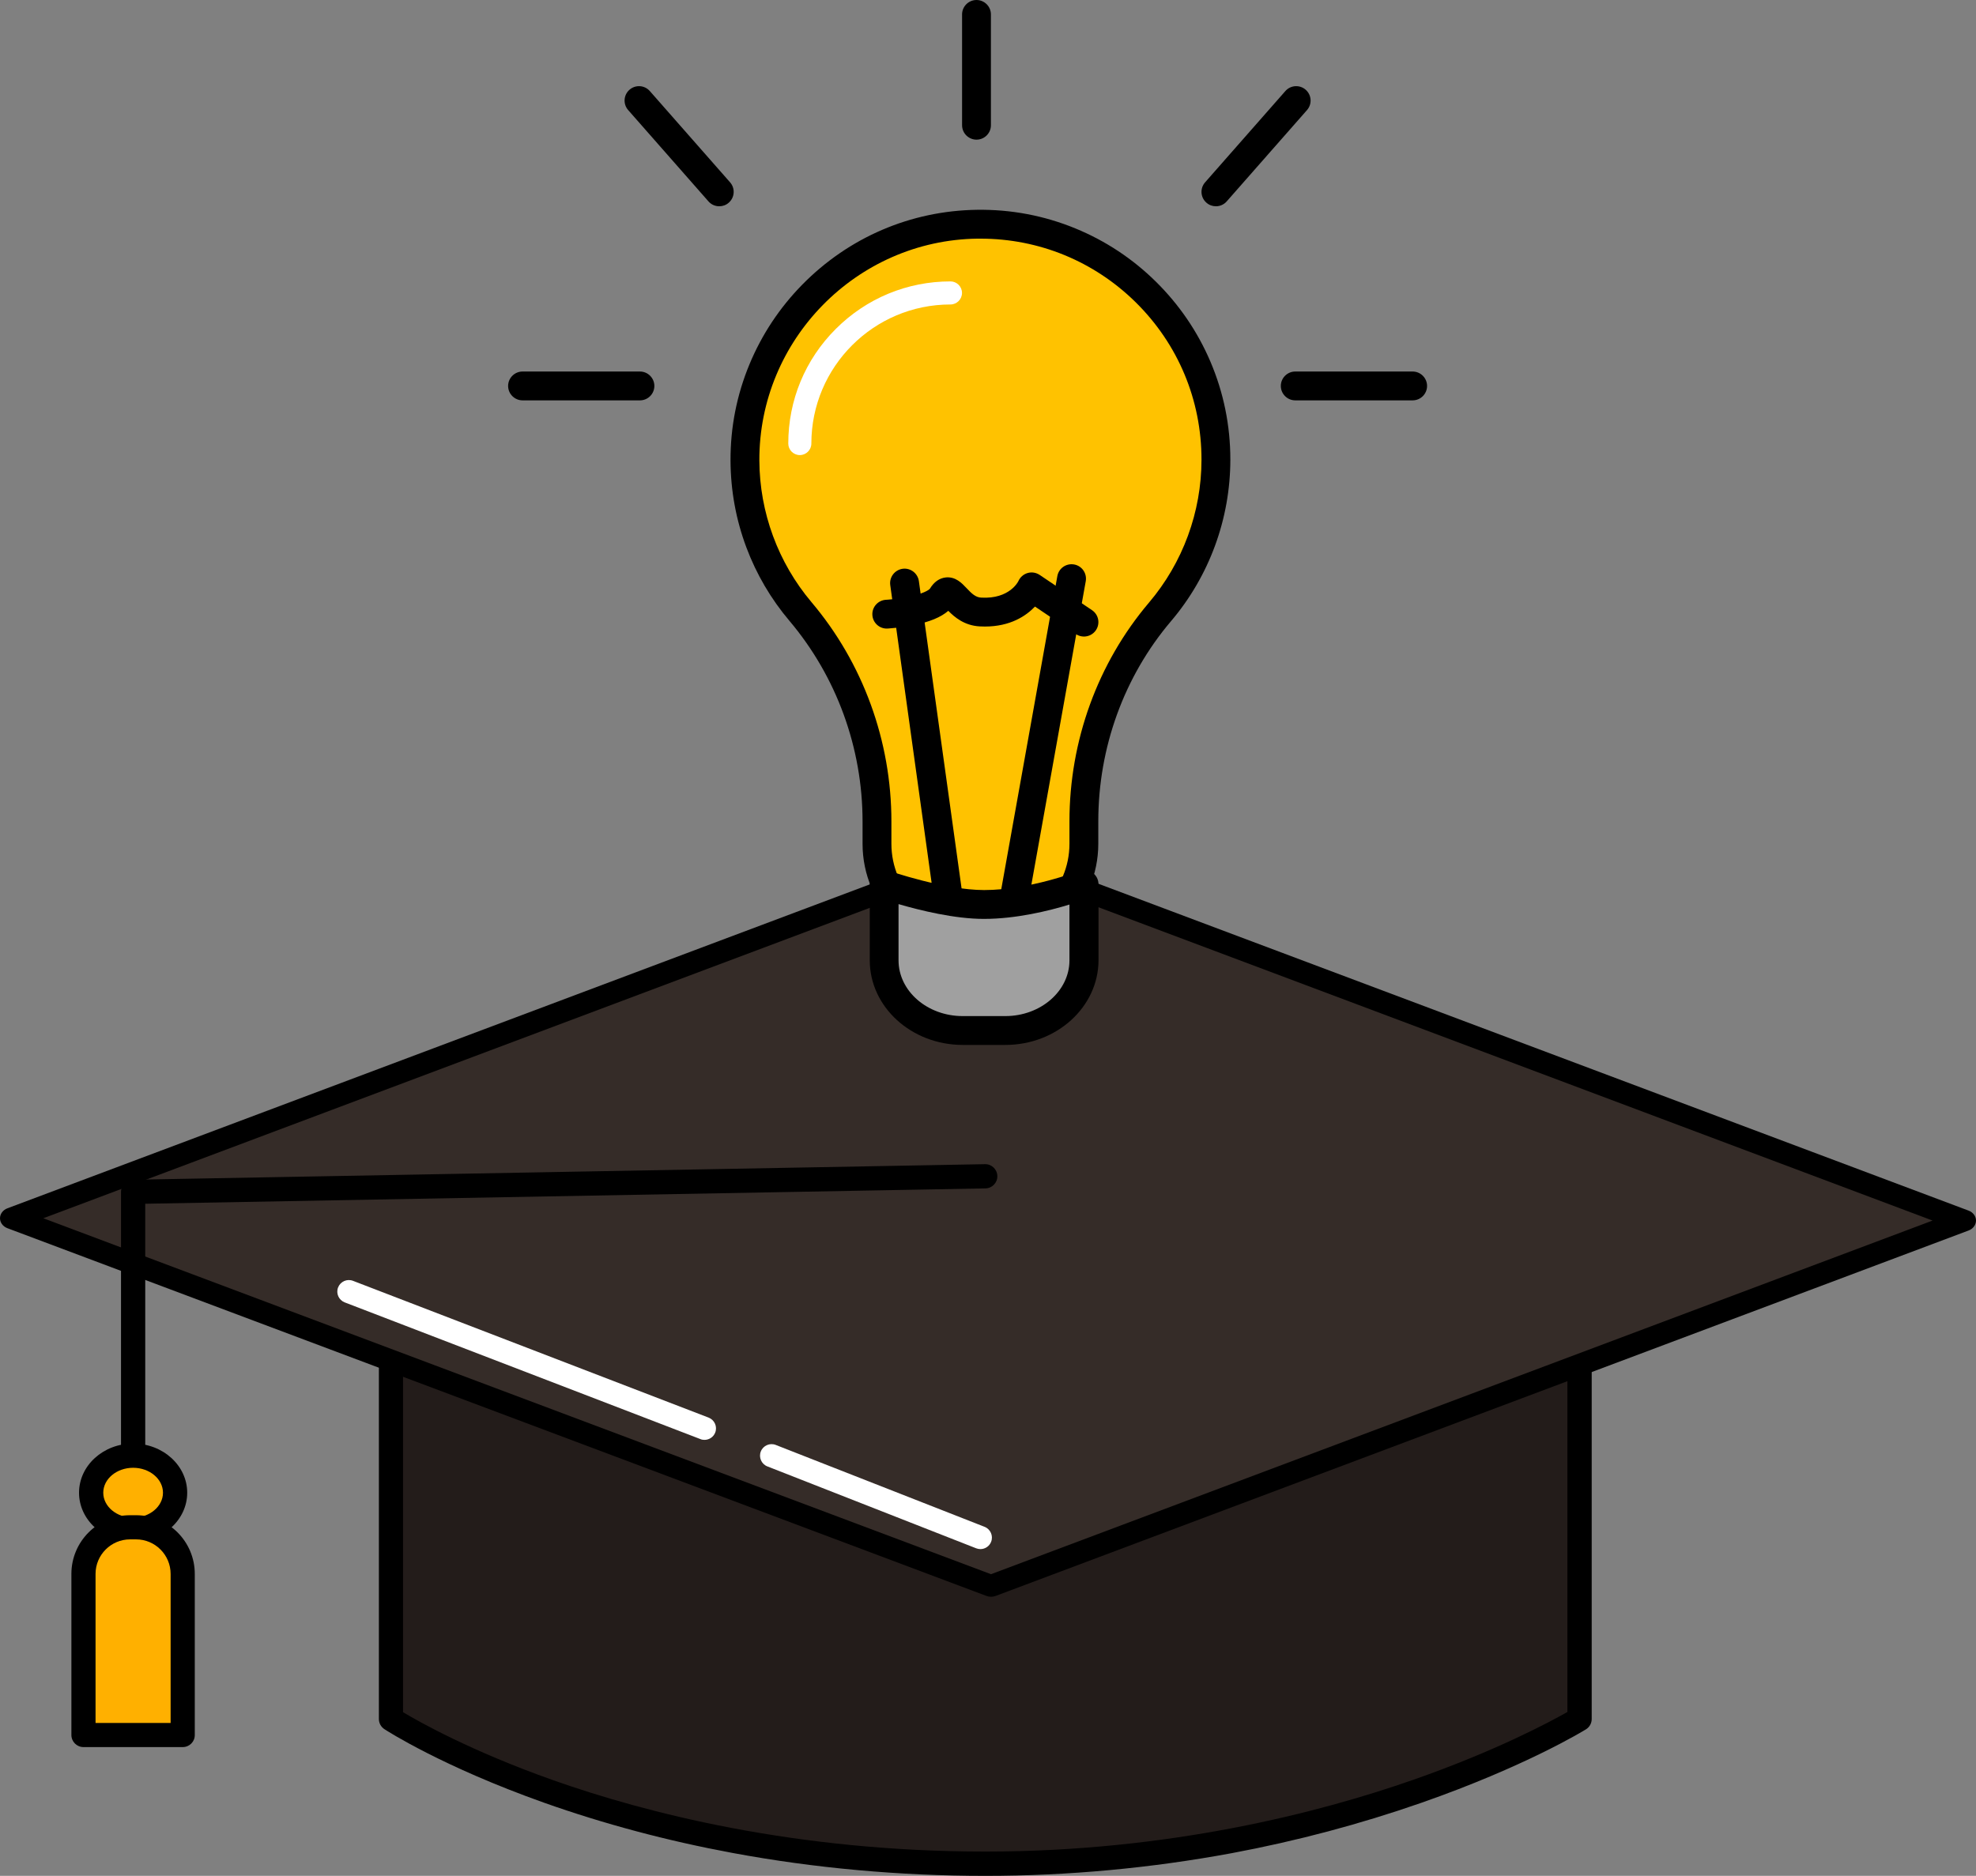 <?xml version="1.0" encoding="utf-8"?>
<!-- Generator: Adobe Illustrator 22.0.1, SVG Export Plug-In . SVG Version: 6.00 Build 0)  -->
<svg version="1.1" id="Layer_1" xmlns="http://www.w3.org/2000/svg" xmlns:xlink="http://www.w3.org/1999/xlink" x="0px" y="0px"
	 viewBox="0 0 2740.1 2601.8" style="enable-background:new 0 0 2740.1 2601.8;" xml:space="preserve">
<rect x="0" y="0" width="2740.1" height="2601.8" fill="#808080" stroke="none"/>
<style type="text/css">
	.st0{fill:#231C1A;}
	.st1{fill:#352C28;}
	.st2{fill:#FFB000;}
	.st3{fill:#FFC200;}
	.st4{fill:#A0A0A0;}
	.st5{fill:#FFFFFF;}
</style>
<g>
	<g>
		<path class="st0" d="M2190.3,2384.2c0,0-326.2,200.9-824.1,200.8c-517.3-0.1-824.1-200.8-824.1-200.8v-539.8h1648.2V2384.2z"/>
	</g>
	<g>
		<path d="M1366.7,2601.8c-0.2,0-0.4,0-0.5,0c-119,0-236.8-10.7-350-31.7c-90.7-16.8-178.7-40.3-261.6-69.7
			c-141.6-50.3-218.4-100-221.6-102.1c-4.7-3.1-7.6-8.4-7.6-14v-539.8c0-9.3,7.5-16.8,16.8-16.8h1648.2c9.3,0,16.8,7.5,16.8,16.8
			v539.8c0,5.8-3,11.2-8,14.3c-3.4,2.1-84.7,51.8-228.6,102c-84.3,29.4-172.6,52.9-262.4,69.7
			C1596,2591.1,1481.2,2601.8,1366.7,2601.8z M558.9,2374.8c22.5,13.5,94.6,54.1,208.1,94.3c127.5,45.1,335,99,599.2,99
			c0.2,0,0.3,0,0.5,0c254.6,0,462.8-54,592.7-99.4c115.3-40.3,190.5-80.8,214.1-94.2v-513.4H558.9V2374.8z M2190.3,2384.2
			L2190.3,2384.2L2190.3,2384.2z"/>
	</g>
</g>
<g>
	<g>
		<polygon class="st1" points="1374.3,2199.7 16.8,1689.7 1365.8,1182.9 2723.3,1692.8 		"/>
	</g>
	<g>
		<path d="M1374.3,2214.7c-2.2,0-4.4-0.4-6.5-1.2l-1357.5-510c-6.2-2.3-10.3-7.8-10.3-13.8c0-6,4.1-11.5,10.3-13.8l1349-506.8
			c4.2-1.6,8.8-1.6,13,0l1357.5,510c6.2,2.3,10.3,7.8,10.3,13.8c0,6-4.1,11.5-10.3,13.8l-1349,506.8
			C1378.7,2214.3,1376.5,2214.7,1374.3,2214.7z M60.1,1689.7l1314.1,493.7l1305.7-490.5l-1314.1-493.7L60.1,1689.7z"/>
	</g>
</g>
<g>
	<g>
		<path d="M184.6,2087.2c-9.3,0-16.8-7.5-16.8-16.8v-417.3c0-9.2,7.3-16.6,16.5-16.8l1181.6-21.6c9.3-0.2,16.9,7.2,17.1,16.5
			c0.2,9.3-7.2,16.9-16.5,17.1l-1165.1,21.3v400.8C201.4,2079.7,193.9,2087.2,184.6,2087.2z"/>
	</g>
</g>
<g>
	<g>
		<ellipse class="st2" cx="184.6" cy="2070.4" rx="58.2" ry="51.4"/>
	</g>
	<g>
		<path d="M184.6,2138.6c-41.4,0-75-30.6-75-68.2c0-37.6,33.6-68.2,75-68.2s75,30.6,75,68.2C259.6,2108,226,2138.6,184.6,2138.6z
			 M184.6,2035.8c-22.8,0-41.4,15.5-41.4,34.6c0,19.1,18.6,34.6,41.4,34.6s41.4-15.5,41.4-34.6
			C226,2051.3,207.4,2035.8,184.6,2035.8z"/>
	</g>
</g>
<g>
	<g>
		<path class="st2" d="M253.4,2406.4H115.8V2183c0-35.7,28.9-64.6,64.6-64.6h8.3c35.7,0,64.6,28.9,64.6,64.6V2406.4z"/>
	</g>
	<g>
		<path d="M253.4,2423.2H115.8c-9.3,0-16.8-7.5-16.8-16.8V2183c0-44.9,36.5-81.4,81.4-81.4h8.3c44.9,0,81.4,36.5,81.4,81.4v223.4
			C270.2,2415.7,262.7,2423.2,253.4,2423.2z M132.6,2389.7h104V2183c0-26.4-21.5-47.9-47.9-47.9h-8.3c-26.4,0-47.9,21.5-47.9,47.9
			V2389.7z"/>
	</g>
</g>
<g>
	<path class="st3" d="M1686.1,637.6c0-181.9-148.7-329.1-331.2-326.5c-178.6,2.5-322.6,149.2-321.9,327.9
		c0.3,79.7,29.2,152.7,77,209.2c68.7,81.4,106.1,184.6,106.1,291.2v31c0,75.1,60.9,136,136,136h14.9c75.1,0,136-60.9,136-136v-31
		c0-106.2,36.8-209.6,105.6-290.5C1656.9,791.9,1686.1,718.1,1686.1,637.6z"/>
	<path d="M1367,1326.4h-14.9c-86,0-156-70-156-156v-31c0-102-36-200.9-101.4-278.3c-25.7-30.4-45.8-64.7-59.7-101.8
		c-14.4-38.4-21.8-78.9-22-120.3c-0.2-46.4,8.7-91.4,26.4-134c17.1-41.1,41.7-78.2,73-110.1c64.5-65.7,150.5-102.6,242.2-103.9
		c47.3-0.7,93.2,8,136.6,25.8c41.8,17.2,79.4,42,111.7,73.9c32.3,31.9,57.7,69.1,75.5,110.7c18.4,43.1,27.7,88.8,27.7,136
		c0,82.1-29.2,161.7-82.3,224.2c-65,76.6-100.8,175.2-100.8,277.6v31C1523,1256.4,1453,1326.4,1367,1326.4z M1359.6,331
		c-1.5,0-2.9,0-4.4,0c-167.3,2.3-302.9,140.4-302.2,307.8c0.3,71.8,26,141.6,72.3,196.4c71.5,84.6,110.8,192.6,110.8,304.1v31
		c0,64,52,116,116,116h14.9c64,0,116-52,116-116v-31c0-111.9,39.2-219.7,110.3-303.5c46.9-55.3,72.8-125.7,72.8-198.3
		c0-82.7-32.4-160.2-91.3-218.3C1517,362.3,1440.7,331,1359.6,331z"/>
</g>
<g>
	<path d="M1396.1,1323.3H1323c-10,0-18.4-7.4-19.8-17.2l-68.7-494.6c-1.5-10.9,6.1-21,17.1-22.6c10.9-1.5,21,6.1,22.6,17.1
		l66.3,477.3h39l86.7-484.2c1.9-10.9,12.3-18.1,23.2-16.2c10.9,1.9,18.1,12.3,16.2,23.2l-89.7,500.7
		C1414.1,1316.3,1405.8,1323.3,1396.1,1323.3z"/>
</g>
<g>
	<path d="M1503.1,882.9c-3.8,0-7.7-1.1-11.2-3.4l-56.7-38.2c-12.4,13-34.2,27.7-69.5,27.7c-2.4,0-4.8-0.1-7.3-0.2
		c-21-1.2-34.6-12.6-43.4-21.6c-10.2,8.9-26,15.4-47.9,19.8c-18.8,3.8-35.7,4.7-36.4,4.8c-11,0.6-20.4-7.9-21-18.9
		c-0.6-11,7.9-20.4,18.9-21l0,0c0.1,0,14.5-0.8,30.1-3.9c21.5-4.3,29.5-9.7,30.8-11.5c5.7-9.4,13.1-14.6,22-15.6
		c13.6-1.4,22.4,8,28.9,14.9c7.2,7.7,12.5,12.7,20.3,13.1c39.5,2.2,51.4-22.6,51.5-22.9c2.4-5.4,7-9.5,12.7-11.2
		c5.7-1.7,11.8-0.7,16.8,2.6l72.6,48.9c9.2,6.2,11.6,18.6,5.4,27.8C1515.8,879.8,1509.5,882.9,1503.1,882.9z"/>
</g>
<g>
	<path class="st4" d="M1394.2,1429.3H1335c-60.2,0-108.9-43.5-108.9-97.3v-105.3c0,0,79.8,27.8,138.5,27.8
		c67.5,0,138.5-27.8,138.5-27.8V1332C1503.1,1385.7,1454.3,1429.3,1394.2,1429.3z"/>
	<path d="M1394.2,1449.3H1335c-71.1,0-128.9-52.6-128.9-117.3v-105.3c0-6.5,3.1-12.6,8.4-16.3c5.3-3.8,12.1-4.7,18.2-2.6
		c0.8,0.3,77.3,26.7,132,26.7c63,0,130.6-26.2,131.3-26.5c6.2-2.4,13.1-1.6,18.6,2.1c5.5,3.7,8.7,9.9,8.7,16.5V1332
		C1523.1,1396.7,1465.3,1449.3,1394.2,1449.3z M1246,1254v78c0,42.6,39.9,77.3,88.9,77.3h59.2c49,0,88.9-34.7,88.9-77.3v-77.4
		c-28,8.6-73.7,19.9-118.5,19.9C1324.1,1274.6,1275.5,1262.6,1246,1254z"/>
</g>
<g>
	<line class="st4" x1="1354.1" y1="20" x2="1354.1" y2="173.7"/>
	<path d="M1354.1,193.7c-11,0-20-9-20-20V20c0-11,9-20,20-20s20,9,20,20v153.7C1374.1,184.7,1365.2,193.7,1354.1,193.7z"/>
</g>
<g>
	<line class="st4" x1="1797.4" y1="139.5" x2="1686.1" y2="266.1"/>
	<path d="M1686.1,286.1c-4.7,0-9.4-1.6-13.2-5c-8.3-7.3-9.1-19.9-1.8-28.2l111.3-126.6c7.3-8.3,19.9-9.1,28.2-1.8
		c8.3,7.3,9.1,19.9,1.8,28.2l-111.3,126.6C1697.2,283.8,1691.7,286.1,1686.1,286.1z"/>
</g>
<g>
	<line class="st4" x1="1958.9" y1="535.3" x2="1796.1" y2="535.3"/>
	<path d="M1958.9,555.3h-162.8c-11,0-20-9-20-20s9-20,20-20h162.8c11,0,20,9,20,20S1970,555.3,1958.9,555.3z"/>
</g>
<g>
	<line class="st4" x1="886.1" y1="139.5" x2="997.4" y2="266.1"/>
	<path d="M997.4,286.1c-5.6,0-11.1-2.3-15-6.8L871.1,152.7c-7.3-8.3-6.5-20.9,1.8-28.2c8.3-7.3,20.9-6.5,28.2,1.8l111.3,126.6
		c7.3,8.3,6.5,20.9-1.8,28.2C1006.8,284.5,1002.1,286.1,997.4,286.1z"/>
</g>
<g>
	<line class="st4" x1="724.6" y1="535.3" x2="887.4" y2="535.3"/>
	<path d="M887.4,555.3H724.6c-11,0-20-9-20-20s9-20,20-20h162.8c11,0,20,9,20,20S898.5,555.3,887.4,555.3z"/>
</g>
<g>
	<path class="st5" d="M1109.1,631.2c-8.8,0-16-7.2-16-16c0-60.1,23.4-116.6,65.9-159c42.5-42.5,99-65.9,159-65.9c8.8,0,16,7.2,16,16
		s-7.2,16-16,16c-106.4,0-192.9,86.5-192.9,192.9C1125.1,624,1117.9,631.2,1109.1,631.2z"/>
</g>
<g>
	<path class="st5" d="M976.9,1997.1c-1.9,0-3.9-0.3-5.7-1.1L478,1806.4c-8.2-3.2-12.4-12.4-9.2-20.7c3.2-8.2,12.4-12.4,20.7-9.2
		l493.1,189.7c8.2,3.2,12.4,12.4,9.2,20.7C989.4,1993.2,983.3,1997.1,976.9,1997.1z"/>
</g>
<g>
	<path class="st5" d="M1359.5,2148.6c-1.9,0-3.9-0.4-5.8-1.1l-289.6-113.6c-8.2-3.2-12.3-12.5-9.1-20.7c3.2-8.2,12.5-12.3,20.7-9.1
		l289.6,113.6c8.2,3.2,12.3,12.5,9.1,20.7C1372,2144.7,1365.9,2148.6,1359.5,2148.6z"/>
</g>
</svg>
